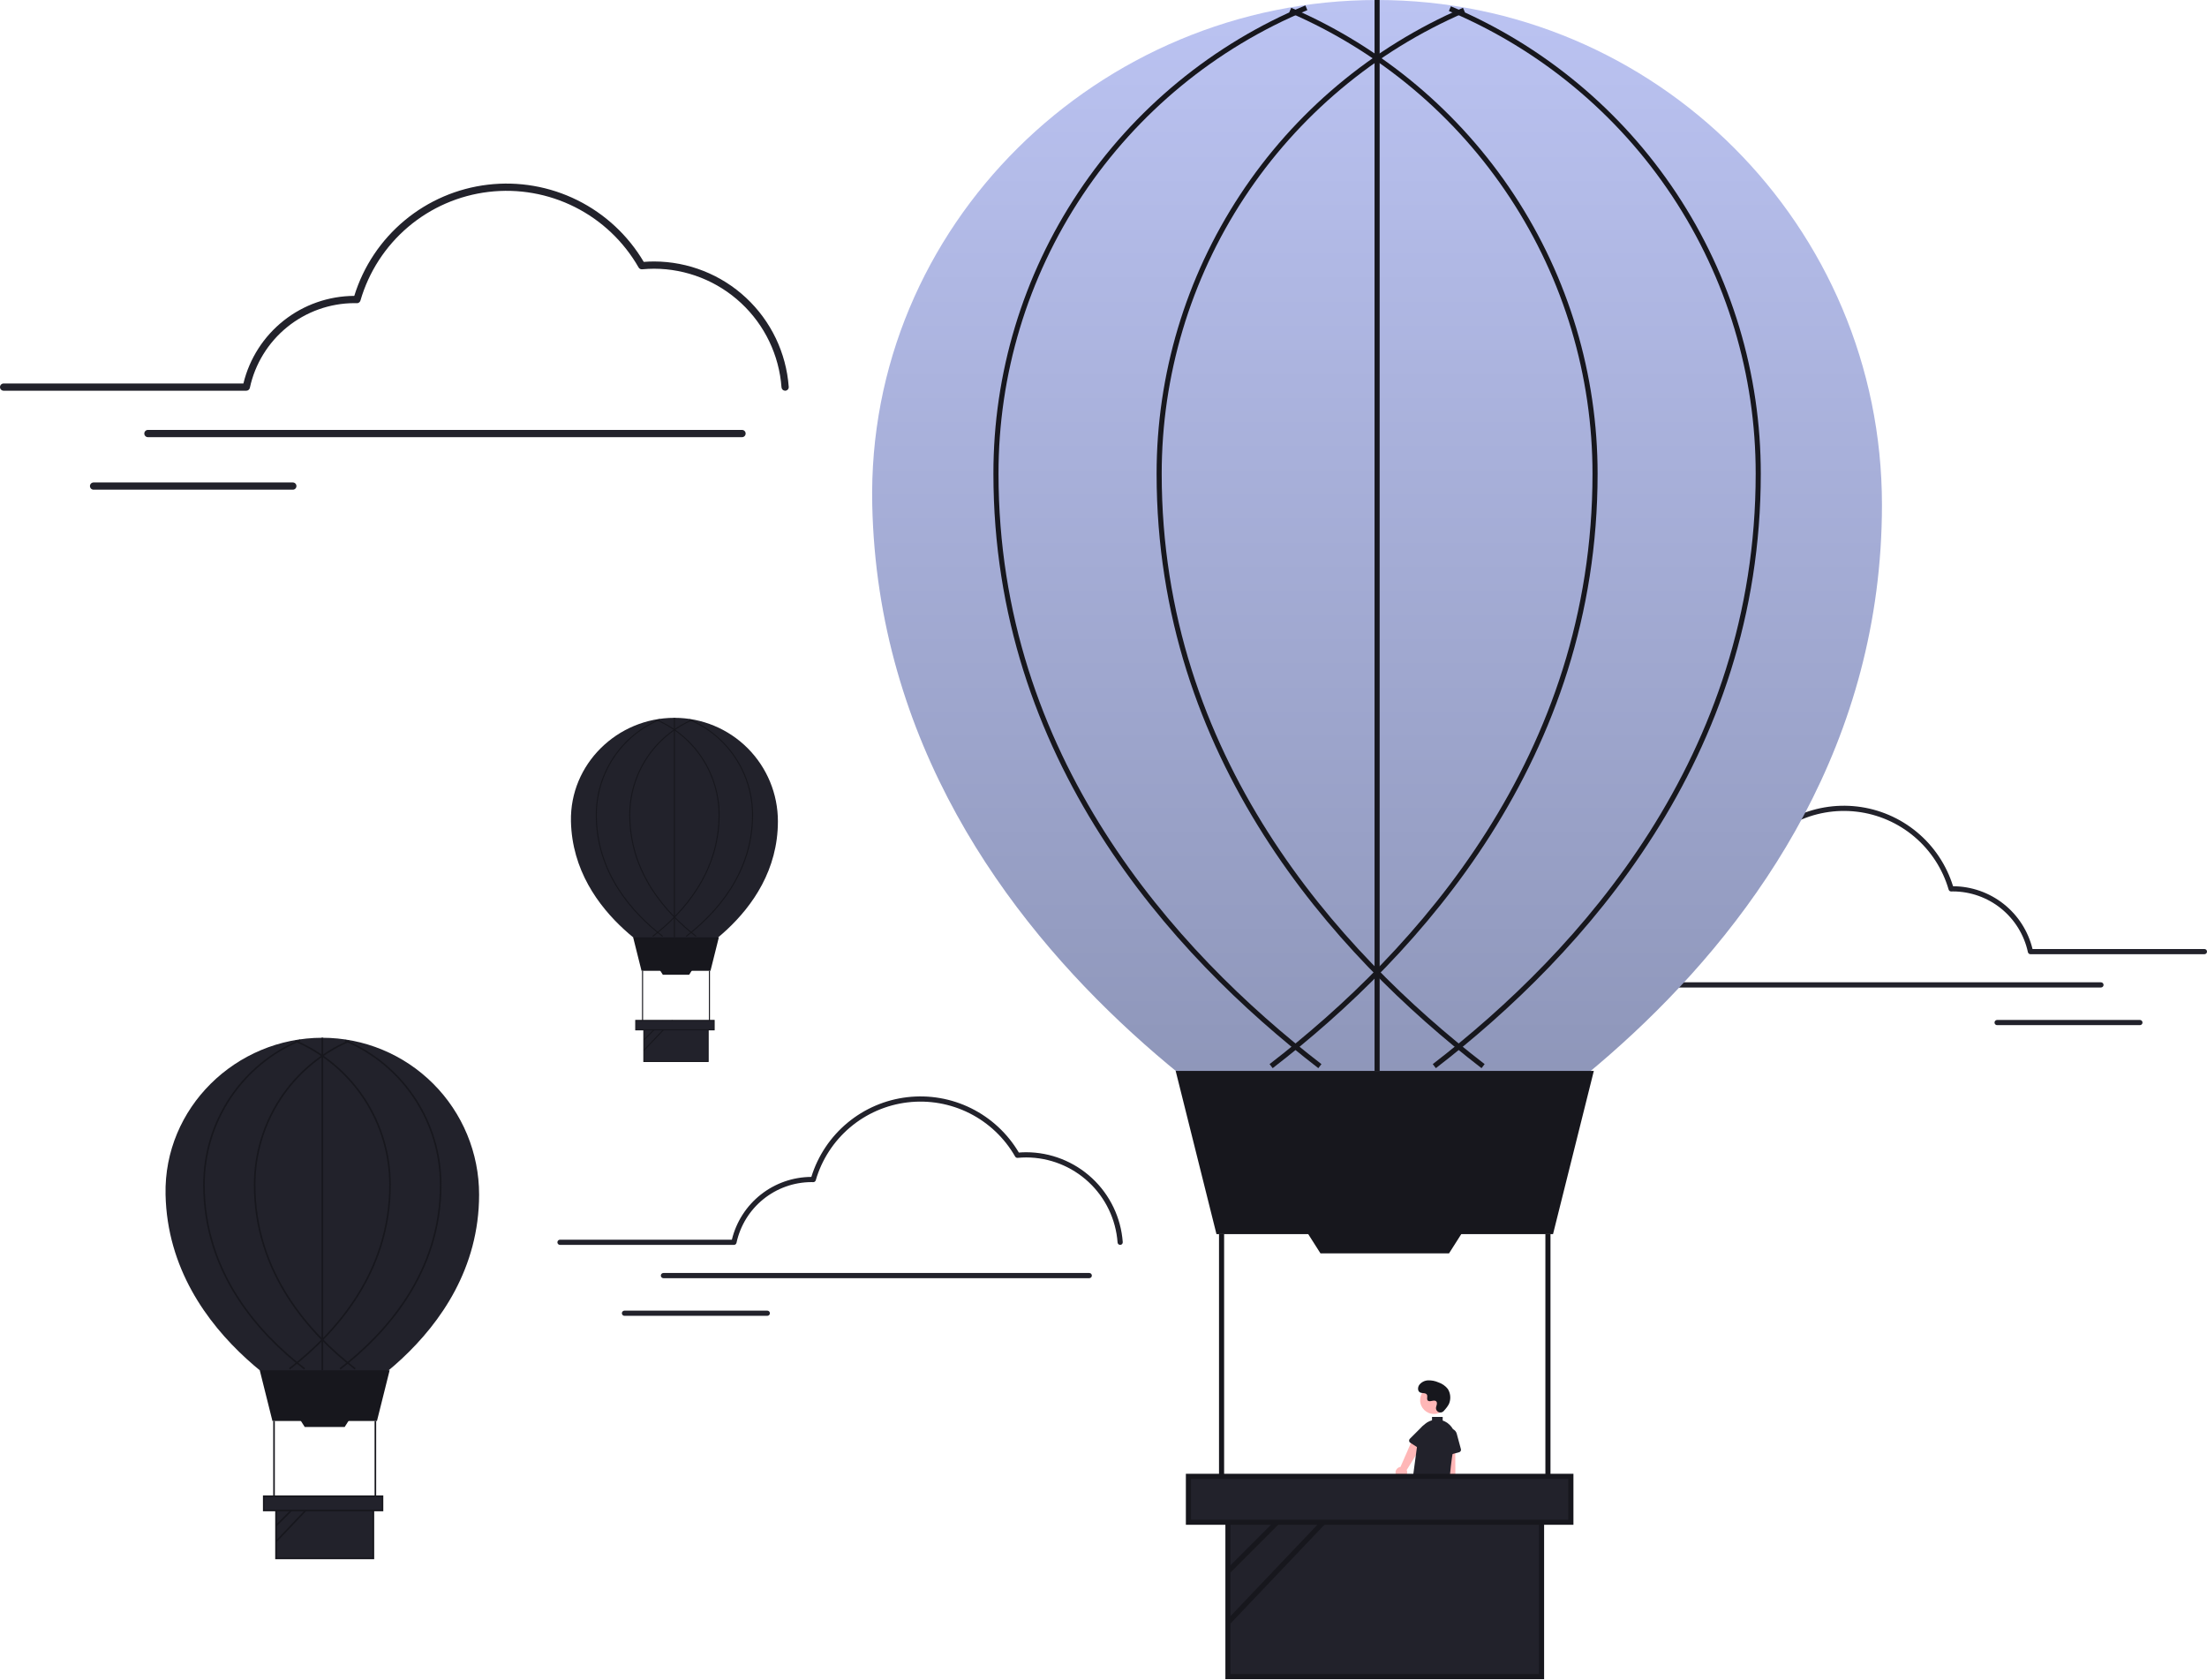 <svg width="582" height="443" viewBox="0 0 582 443" fill="none" xmlns="http://www.w3.org/2000/svg">
<g clip-path="url(#clip0_493_2291)">
<path d="M207.04 103.033C206.798 103.033 206.565 102.941 206.389 102.776C206.212 102.611 206.105 102.386 206.088 102.145C205.463 93.658 201.657 85.72 195.431 79.92C189.205 74.119 181.018 70.884 172.508 70.861C171.49 70.861 170.42 70.913 169.328 71.015C169.146 71.032 168.962 70.996 168.799 70.912C168.636 70.827 168.501 70.698 168.41 70.538C164.501 63.697 158.664 58.157 151.627 54.612C144.59 51.067 136.665 49.672 128.84 50.603C121.016 51.534 113.638 54.748 107.629 59.845C101.62 64.942 97.245 71.696 95.05 79.264C94.992 79.466 94.868 79.644 94.698 79.769C94.528 79.894 94.321 79.958 94.11 79.953L93.856 79.945C93.724 79.941 93.592 79.936 93.459 79.936C87.005 79.956 80.751 82.183 75.736 86.246C70.721 90.309 67.246 95.965 65.888 102.275C65.843 102.489 65.725 102.681 65.555 102.82C65.385 102.958 65.173 103.033 64.954 103.033H0.955C0.702 103.032 0.46 102.931 0.281 102.752C0.103 102.573 0.002 102.331 0.002 102.078C0.002 101.825 0.103 101.582 0.281 101.403C0.46 101.224 0.702 101.123 0.955 101.122H64.189C65.781 94.559 69.525 88.719 74.825 84.532C80.124 80.346 86.673 78.055 93.426 78.025C95.83 70.249 100.441 63.337 106.699 58.131C112.956 52.925 120.591 49.648 128.675 48.699C136.76 47.749 144.946 49.168 152.239 52.783C159.533 56.397 165.62 62.052 169.76 69.06C170.7 68.987 171.622 68.95 172.508 68.95C181.501 68.975 190.152 72.394 196.732 78.524C203.312 84.654 207.334 93.042 207.993 102.011C208.002 102.136 207.986 102.262 207.947 102.381C207.907 102.499 207.844 102.609 207.762 102.704C207.679 102.799 207.579 102.876 207.467 102.932C207.355 102.988 207.233 103.022 207.107 103.031C207.085 103.032 207.062 103.033 207.04 103.033Z" fill="#22222B"/>
<path d="M195.674 115.281H39.008C38.755 115.281 38.512 115.181 38.333 115.001C38.154 114.822 38.053 114.579 38.053 114.326C38.053 114.073 38.154 113.83 38.333 113.65C38.512 113.471 38.755 113.371 39.008 113.371H195.674C195.927 113.371 196.17 113.471 196.349 113.65C196.528 113.83 196.629 114.073 196.629 114.326C196.629 114.579 196.528 114.822 196.349 115.001C196.17 115.181 195.927 115.281 195.674 115.281Z" fill="#22222B"/>
<path d="M77.219 129.133H24.679C24.554 129.133 24.429 129.109 24.313 129.061C24.197 129.013 24.091 128.943 24.002 128.854C23.913 128.765 23.843 128.66 23.794 128.544C23.746 128.428 23.721 128.303 23.721 128.177C23.721 128.052 23.746 127.927 23.794 127.811C23.843 127.695 23.913 127.59 24.002 127.501C24.091 127.412 24.197 127.342 24.313 127.294C24.429 127.246 24.554 127.222 24.679 127.222H77.219C77.472 127.223 77.715 127.324 77.893 127.503C78.072 127.682 78.172 127.925 78.172 128.177C78.172 128.43 78.072 128.673 77.893 128.852C77.715 129.031 77.472 129.132 77.219 129.133Z" fill="#22222B"/>
<path d="M126.342 315.004C126.342 353.841 85.626 372.424 85.626 372.424C85.626 372.424 44.492 353.841 43.657 315.004C43.166 292.176 62.167 273.661 85 273.661C90.429 273.661 95.805 274.731 100.821 276.808C105.837 278.886 110.394 281.931 114.233 285.77C118.072 289.609 121.117 294.167 123.195 299.183C125.273 304.199 126.342 309.575 126.342 315.004Z" fill="#22222B"/>
<path d="M99.407 374.721H71.845L68.504 361.358H102.747L99.407 374.721Z" fill="#17171D"/>
<path d="M98.467 397.574H72.785V410.958H98.467V397.574Z" fill="#22222B"/>
<path d="M98.676 411.167H72.576V397.365H98.676V411.167ZM72.994 410.749H98.258V397.783H72.994V410.749Z" fill="#17171D"/>
<path d="M90.891 376.297H80.362L79.153 374.398H92.099L90.891 376.297Z" fill="#17171D"/>
<path d="M72.472 374.721H72.054V395.183H72.472V374.721Z" fill="#17171D"/>
<path d="M99.198 374.721H98.78V395.183H99.198V374.721Z" fill="#17171D"/>
<path d="M89.812 361.131L89.557 360.8C101.621 351.497 116.002 335.559 116.002 312.463C116.012 304.373 113.633 296.461 109.163 289.719C104.694 282.976 98.334 277.703 90.879 274.561L91.042 274.177C98.572 277.351 104.997 282.677 109.512 289.488C114.026 296.299 116.429 304.291 116.42 312.463C116.42 335.729 101.95 351.771 89.812 361.131Z" fill="#17171D"/>
<path d="M76.448 361.131L76.193 360.801C88.257 351.497 102.639 335.559 102.639 312.463C102.642 304.428 100.291 296.568 95.877 289.854C91.464 283.14 85.18 277.866 77.802 274.684L77.968 274.3C85.42 277.515 91.768 282.842 96.227 289.625C100.685 296.407 103.06 304.346 103.056 312.463C103.056 335.729 88.587 351.771 76.448 361.131Z" fill="#17171D"/>
<path d="M93.55 361.131C81.412 351.771 66.943 335.729 66.943 312.463C66.939 304.346 69.314 296.406 73.772 289.624C78.231 282.842 84.579 277.515 92.032 274.3L92.197 274.684C84.819 277.866 78.535 283.14 74.121 289.854C69.707 296.568 67.357 304.428 67.36 312.463C67.36 335.559 81.741 351.497 93.805 360.8L93.55 361.131Z" fill="#17171D"/>
<path d="M80.187 361.131C68.049 351.771 53.58 335.729 53.58 312.463C53.566 304.259 55.986 296.236 60.534 289.408C65.081 282.58 71.552 277.255 79.127 274.106L79.288 274.491C71.789 277.609 65.383 282.88 60.881 289.64C56.38 296.399 53.984 304.341 53.997 312.463C53.997 335.559 68.378 351.497 80.442 360.8L80.187 361.131Z" fill="#17171D"/>
<path d="M85.208 273.661H84.791V361.358H85.208V273.661Z" fill="#17171D"/>
<path d="M80.295 394.54L72.637 402.197L72.932 402.493L80.59 394.835L80.295 394.54Z" fill="#17171D"/>
<path d="M84.017 394.412L72.634 406.384L72.937 406.672L84.32 394.7L84.017 394.412Z" fill="#17171D"/>
<path d="M100.868 394.557H69.548V398.315H100.868V394.557Z" fill="#22222B"/>
<path d="M101.077 398.524H69.34V394.348H101.077V398.524ZM69.757 398.106H100.66V394.766H69.757V398.106Z" fill="#17171D"/>
<path d="M205.139 216.58C205.139 242.214 178.265 254.479 178.265 254.479C178.265 254.479 151.115 242.214 150.564 216.58C150.239 201.512 162.781 189.292 177.851 189.292C185.088 189.292 192.029 192.167 197.147 197.284C202.264 202.402 205.139 209.342 205.139 216.58Z" fill="#22222B"/>
<path d="M187.361 255.995H169.169L166.964 247.175H189.566L187.361 255.995Z" fill="#17171D"/>
<path d="M370.944 387.659C371.2 387.245 372.481 385.18 374.78 381.467L376.55 381.478L376.975 378.848L372.976 378.44C370.787 383.463 369.57 386.256 369.326 386.809C368.482 386.949 367.894 387.729 368.016 388.555C368.133 389.387 368.913 389.946 369.757 389.812C370.601 389.678 371.189 388.892 371.066 388.066C371.061 388.002 371.049 387.944 371.032 387.88C371.008 387.804 370.979 387.729 370.944 387.659Z" fill="#FFB7B7"/>
<path d="M381.318 395.172C381.37 395.09 381.429 395.02 381.487 394.951C381.411 393.822 381.009 388.177 380.293 378.016L383.734 378.347C383.792 388.299 383.821 393.827 383.827 394.933C384.432 395.573 384.403 396.586 383.763 397.191C383.227 397.698 382.412 397.767 381.795 397.366C381.056 396.889 380.841 395.911 381.318 395.172Z" fill="#FFB7B7"/>
<path d="M380.8 383.201C380.776 382.747 380.573 379.098 380.549 378.638C380.491 377.632 381.265 376.764 382.278 376.706C383.14 376.66 383.92 377.224 384.147 378.056C384.258 378.47 385.142 381.734 385.253 382.142C385.352 382.497 385.142 382.858 384.787 382.956C384.473 383.044 381.952 383.725 381.638 383.812C381.446 383.864 381.236 383.824 381.073 383.707C380.91 383.591 380.811 383.405 380.8 383.201Z" fill="#22222B"/>
<path d="M378.134 365.597C376.126 365.597 374.501 367.226 374.501 369.228C374.501 371.236 376.126 372.859 378.134 372.859C380.142 372.859 381.766 371.236 381.766 369.228C381.766 367.226 380.142 365.597 378.134 365.597Z" fill="#FFB7B7"/>
<path d="M379.047 372.161C378.844 371.975 378.716 371.725 378.681 371.451C378.675 371.376 378.675 371.294 378.681 371.218C378.727 370.782 378.978 370.386 378.919 369.926C378.902 369.81 378.861 369.699 378.791 369.606C378.256 368.885 376.987 369.932 376.48 369.275C376.166 368.879 376.533 368.245 376.294 367.796C375.974 367.203 375.037 367.494 374.449 367.174C373.797 366.813 373.837 365.806 374.268 365.201C374.833 364.468 375.694 364.031 376.62 364.002C377.534 363.979 378.442 364.153 379.28 364.52C380.27 364.84 381.149 365.445 381.795 366.26C382.476 367.343 382.633 368.675 382.226 369.886C382.005 370.619 381.254 371.509 380.701 372.103C380.264 372.574 379.519 372.603 379.047 372.161Z" fill="#17171D"/>
<path d="M381.568 375.152C381.219 374.92 380.841 374.733 380.445 374.6C380.445 374.536 380.445 374.221 380.445 373.645H377.633C377.633 374.181 377.633 374.472 377.633 374.53C375.73 375.059 374.321 376.666 374.059 378.627C373.867 380.047 372.342 391.401 372.15 392.821C372.12 393.001 372.173 393.182 372.283 393.327C372.394 393.467 372.557 393.554 372.737 393.571C374.076 393.746 375.369 394.188 376.533 394.875C377.377 395.341 378.332 395.585 379.298 395.579C380.067 395.573 380.829 395.44 381.551 395.178C381.801 395.085 381.97 394.852 381.982 394.584C382.052 393.059 382.453 385.191 383.629 380.396C384.095 378.47 383.356 376.456 381.761 375.286C381.662 375.216 381.586 375.164 381.568 375.152Z" fill="#22222B"/>
<path d="M371.777 379.418C372.103 379.092 374.687 376.508 375.013 376.182C375.729 375.467 376.888 375.467 377.604 376.182C378.215 376.794 378.314 377.754 377.848 378.475C377.616 378.83 375.776 381.67 375.543 382.025C375.345 382.334 374.932 382.421 374.623 382.217C374.35 382.043 372.161 380.623 371.887 380.442C371.719 380.338 371.608 380.157 371.585 379.954C371.567 379.756 371.637 379.558 371.777 379.418Z" fill="#22222B"/>
<path d="M186.741 271.08H169.789V279.913H186.741V271.08Z" fill="#22222B"/>
<path d="M186.878 280.051H169.651V270.942H186.878V280.051ZM169.927 279.776H186.603V271.217H169.927V279.776Z" fill="#17171D"/>
<path d="M181.739 257.035H174.79L173.992 255.782H182.537L181.739 257.035Z" fill="#17171D"/>
<path d="M169.582 255.995H169.307V269.501H169.582V255.995Z" fill="#17171D"/>
<path d="M187.223 255.995H186.947V269.501H187.223V255.995Z" fill="#17171D"/>
<path d="M181.028 247.026L180.859 246.807C188.822 240.667 198.314 230.147 198.314 214.902C198.321 209.563 196.75 204.341 193.8 199.89C190.851 195.44 186.652 191.96 181.732 189.886L181.84 189.632C186.81 191.727 191.05 195.242 194.03 199.738C197.01 204.233 198.596 209.509 198.59 214.902C198.59 230.259 189.039 240.847 181.028 247.026Z" fill="#17171D"/>
<path d="M172.207 247.026L172.039 246.807C180.002 240.667 189.494 230.147 189.494 214.902C189.496 209.599 187.945 204.411 185.031 199.979C182.118 195.548 177.97 192.067 173.101 189.966L173.21 189.713C178.129 191.835 182.319 195.352 185.262 199.828C188.205 204.305 189.772 209.545 189.77 214.902C189.77 230.259 180.219 240.847 172.207 247.026Z" fill="#17171D"/>
<path d="M183.495 247.026C175.484 240.847 165.933 230.259 165.933 214.902C165.931 209.545 167.498 204.304 170.441 199.828C173.384 195.351 177.574 191.835 182.493 189.713L182.602 189.966C177.732 192.067 173.585 195.548 170.671 199.979C167.758 204.411 166.207 209.599 166.209 214.902C166.209 230.147 175.701 240.667 183.664 246.807L183.495 247.026Z" fill="#17171D"/>
<path d="M174.675 247.026C166.663 240.847 157.113 230.259 157.113 214.902C157.104 209.487 158.701 204.192 161.703 199.685C164.704 195.179 168.975 191.663 173.975 189.585L174.081 189.839C169.132 191.897 164.904 195.377 161.932 199.838C158.961 204.299 157.38 209.542 157.388 214.902C157.388 230.147 166.881 240.667 174.843 246.807L174.675 247.026Z" fill="#17171D"/>
<path d="M177.989 189.292H177.714V247.175H177.989V189.292Z" fill="#17171D"/>
<path d="M174.746 269.077L169.692 274.131L169.887 274.326L174.941 269.272L174.746 269.077Z" fill="#17171D"/>
<path d="M177.203 268.993L169.69 276.895L169.889 277.084L177.403 269.182L177.203 268.993Z" fill="#17171D"/>
<path d="M188.325 269.088H167.653V271.569H188.325V269.088Z" fill="#22222B"/>
<path d="M188.463 271.706H167.515V268.95H188.463V271.706ZM167.791 271.431H188.187V269.226H167.791V271.431Z" fill="#17171D"/>
<path d="M433.597 251.626C433.77 251.626 433.936 251.56 434.063 251.442C434.19 251.324 434.267 251.162 434.279 250.989C434.727 244.906 437.455 239.216 441.918 235.059C446.381 230.901 452.249 228.582 458.348 228.565C459.078 228.565 459.845 228.603 460.628 228.676C460.758 228.688 460.89 228.662 461.007 228.602C461.123 228.541 461.22 228.449 461.286 228.334C464.087 223.43 468.271 219.46 473.316 216.919C478.36 214.377 484.04 213.378 489.649 214.045C495.258 214.712 500.545 217.016 504.853 220.669C509.16 224.323 512.296 229.164 513.87 234.588C513.911 234.734 514 234.861 514.122 234.951C514.244 235.04 514.392 235.086 514.543 235.082L514.725 235.077C514.82 235.074 514.914 235.07 515.01 235.07C519.636 235.085 524.118 236.681 527.713 239.593C531.308 242.506 533.799 246.56 534.772 251.083C534.805 251.236 534.889 251.374 535.011 251.473C535.133 251.572 535.285 251.626 535.442 251.626H581.315C581.405 251.626 581.495 251.609 581.578 251.574C581.661 251.54 581.737 251.49 581.801 251.426C581.865 251.363 581.915 251.287 581.95 251.204C581.984 251.121 582.002 251.031 582.002 250.941C582.002 250.851 581.984 250.762 581.95 250.679C581.915 250.596 581.865 250.52 581.801 250.456C581.737 250.393 581.661 250.342 581.578 250.308C581.495 250.274 581.405 250.256 581.315 250.257H535.99C534.849 245.552 532.165 241.366 528.367 238.365C524.568 235.364 519.874 233.722 515.033 233.701C513.31 228.127 510.005 223.173 505.52 219.441C501.034 215.709 495.562 213.361 489.767 212.68C483.972 211.999 478.104 213.016 472.877 215.607C467.649 218.198 463.286 222.252 460.318 227.275C459.644 227.222 458.984 227.196 458.348 227.196C451.903 227.214 445.701 229.664 440.985 234.058C436.269 238.452 433.386 244.465 432.913 250.893C432.907 250.983 432.918 251.073 432.946 251.158C432.975 251.244 433.02 251.323 433.079 251.39C433.138 251.458 433.21 251.514 433.29 251.554C433.371 251.594 433.458 251.618 433.548 251.624C433.564 251.625 433.581 251.626 433.597 251.626Z" fill="#22222B"/>
<path d="M441.744 260.405H554.039C554.221 260.405 554.395 260.333 554.523 260.205C554.652 260.076 554.724 259.902 554.724 259.721C554.724 259.539 554.652 259.365 554.523 259.237C554.395 259.108 554.221 259.036 554.039 259.036H441.744C441.562 259.036 441.388 259.108 441.259 259.237C441.131 259.365 441.059 259.539 441.059 259.721C441.059 259.902 441.131 260.076 441.259 260.205C441.388 260.333 441.562 260.405 441.744 260.405Z" fill="#22222B"/>
<path d="M526.65 270.334H564.31C564.491 270.333 564.665 270.261 564.793 270.133C564.921 270.004 564.993 269.831 564.993 269.649C564.993 269.468 564.921 269.294 564.793 269.166C564.665 269.037 564.491 268.965 564.31 268.965H526.65C526.56 268.965 526.471 268.982 526.388 269.017C526.305 269.051 526.229 269.102 526.166 269.165C526.102 269.229 526.052 269.304 526.017 269.387C525.983 269.47 525.965 269.559 525.965 269.649C525.965 269.739 525.983 269.828 526.017 269.911C526.052 269.994 526.102 270.07 526.166 270.133C526.229 270.197 526.305 270.247 526.388 270.282C526.471 270.316 526.56 270.334 526.65 270.334Z" fill="#22222B"/>
<path d="M351.653 435.551H349.399L348.326 426.858H351.653V435.551Z" fill="#9F616A"/>
<path d="M352.228 437.736H344.96V437.644C344.961 436.894 345.259 436.175 345.79 435.645C346.32 435.114 347.039 434.816 347.789 434.815H352.228V437.736Z" fill="#17171D"/>
<path d="M380.718 431.28L378.786 432.441L373.389 425.541L376.241 423.828L380.718 431.28Z" fill="#9F616A"/>
<path d="M376.106 436.6L376.059 436.521C375.674 435.878 375.559 435.108 375.74 434.38C375.922 433.652 376.385 433.026 377.027 432.639L380.832 430.353L382.336 432.857L376.106 436.6Z" fill="#17171D"/>
<path d="M352.239 433.757L352.2 433.757C351.104 433.753 350.008 433.69 348.918 433.568C348.503 433.527 348.053 433.482 347.51 433.438L347.491 433.434C347.121 433.324 347.111 429.851 347.268 417.962C347.348 411.873 347.439 404.971 347.331 400.576L347.33 400.532L347.362 400.504C349.323 398.785 351.662 397.555 354.189 396.914C356.716 396.272 359.359 396.238 361.901 396.813L361.941 396.821L361.962 396.856C364.177 400.604 367.522 406.003 370.756 411.224C378.181 423.21 380.305 426.735 380.072 427.001L380.044 427.022C379.537 427.276 379.156 427.471 378.833 427.637C377.552 428.301 376.235 428.894 374.89 429.415L374.831 429.44L374.787 429.392C367.253 421.137 360.984 411.915 357.106 403.39C356.653 406.3 356.103 410.101 355.521 414.116C353.85 425.663 352.721 433.266 352.266 433.729L352.239 433.757Z" fill="#17171D"/>
<path d="M496.283 133.133C496.283 258.197 365.167 318.039 365.167 318.039C365.167 318.039 232.707 258.197 230.018 133.133C228.437 59.623 289.623 0 363.15 0C436.677 0 496.283 59.605 496.283 133.133Z" fill="url(#paint0_linear_493_2291)"/>
<path d="M367.98 434.568H365.216L363.901 423.908H367.98V434.568Z" fill="#FFB7B7"/>
<path d="M363.242 433.779H368.572V437.134H359.886C359.886 436.694 359.973 436.257 360.141 435.85C360.31 435.443 360.557 435.073 360.869 434.761C361.181 434.45 361.551 434.203 361.958 434.034C362.365 433.865 362.801 433.779 363.242 433.779Z" fill="#17171D"/>
<path d="M378.349 434.568H375.586L374.271 423.908H378.35L378.349 434.568Z" fill="#FFB7B7"/>
<path d="M373.612 433.779H378.942V437.134H370.256C370.256 436.244 370.609 435.391 371.239 434.761C371.868 434.132 372.722 433.779 373.612 433.779Z" fill="#17171D"/>
<path d="M367.849 429.198L364.807 429.053C364.548 429.041 364.303 428.93 364.123 428.742C363.943 428.555 363.842 428.306 363.841 428.047L363.628 397.263C363.627 397.117 363.658 396.972 363.718 396.839C363.778 396.706 363.866 396.587 363.976 396.491C364.086 396.395 364.216 396.324 364.356 396.283C364.496 396.242 364.644 396.231 364.788 396.252L376.96 398.019C377.201 398.053 377.421 398.172 377.58 398.355C377.74 398.538 377.828 398.773 377.829 399.015L379.394 427.54C379.395 427.674 379.37 427.806 379.319 427.93C379.269 428.054 379.194 428.167 379.1 428.262C379.005 428.357 378.893 428.432 378.77 428.484C378.646 428.535 378.514 428.562 378.38 428.562H375.1C374.858 428.563 374.624 428.477 374.44 428.32C374.256 428.162 374.134 427.944 374.098 427.705C374.098 427.705 371.62 406.309 371.28 406.322C370.938 406.328 368.905 428.305 368.905 428.305C368.874 428.551 368.755 428.778 368.57 428.943C368.384 429.107 368.145 429.199 367.897 429.199C367.881 429.199 367.865 429.199 367.849 429.198Z" fill="#17171D"/>
<path d="M409.545 325.435H320.79L310.032 282.403H420.303L409.545 325.435Z" fill="#17171D"/>
<path d="M406.519 399.029H323.815V442.128H406.519V399.029Z" fill="#22222B"/>
<path d="M407.191 442.8H323.143V398.356H407.191V442.8ZM324.488 441.455H405.847V399.701H324.488V441.455Z" fill="#17171D"/>
<path d="M382.12 330.51H348.215L344.323 324.395H386.011L382.12 330.51Z" fill="#17171D"/>
<path d="M322.807 325.435H321.462V391.329H322.807V325.435Z" fill="#17171D"/>
<path d="M408.872 325.435H407.528V391.329H408.872V325.435Z" fill="#17171D"/>
<path d="M378.647 281.674L377.826 280.609C416.675 250.65 462.985 199.325 462.985 124.949C463.016 98.899 455.355 73.421 440.963 51.708C426.571 29.995 406.088 13.015 382.084 2.898L382.608 1.659C406.856 11.88 427.546 29.032 442.085 50.965C456.623 72.898 464.361 98.635 464.33 124.949C464.33 199.871 417.735 251.53 378.647 281.674Z" fill="#17171D"/>
<path d="M335.614 281.674L334.792 280.609C373.642 250.65 419.953 199.325 419.953 124.949C419.963 99.075 412.394 73.764 398.18 52.144C383.967 30.523 363.731 13.54 339.973 3.291L340.506 2.057C364.505 12.409 384.946 29.565 399.304 51.405C413.662 73.245 421.308 98.812 421.297 124.949C421.297 199.872 374.702 251.531 335.614 281.674Z" fill="#17171D"/>
<path d="M390.686 281.674C351.598 251.531 305.003 199.872 305.003 124.949C304.992 98.812 312.638 73.244 326.996 51.404C341.355 29.564 361.796 12.409 385.795 2.057L386.329 3.291C362.57 13.539 342.334 30.522 328.12 52.143C313.906 73.764 306.337 99.074 306.348 124.949C306.348 199.325 352.658 250.65 391.507 280.609L390.686 281.674Z" fill="#17171D"/>
<path d="M347.654 281.674C308.565 251.531 261.97 199.872 261.97 124.949C261.926 98.531 269.719 72.695 284.364 50.708C299.008 28.721 319.845 11.571 344.238 1.43L344.756 2.671C320.608 12.71 299.98 29.687 285.483 51.453C270.986 73.22 263.271 98.797 263.315 124.949C263.315 199.326 309.625 250.65 348.475 280.609L347.654 281.674Z" fill="#17171D"/>
<path d="M363.823 0H362.478V282.403H363.823V0Z" fill="#17171D"/>
<path d="M347.999 389.257L323.34 413.916L324.291 414.867L348.95 390.208L347.999 389.257Z" fill="#17171D"/>
<path d="M359.987 388.847L323.331 427.399L324.305 428.326L360.961 389.773L359.987 388.847Z" fill="#17171D"/>
<path d="M414.252 389.312H313.394V401.415H414.252V389.312Z" fill="#22222B"/>
<path d="M414.924 402.087H312.721V388.64H414.924V402.087ZM314.066 400.743H413.579V389.984H314.066V400.743Z" fill="#17171D"/>
<path d="M295.393 328.278C295.22 328.278 295.053 328.212 294.927 328.094C294.8 327.976 294.723 327.814 294.711 327.641C294.263 321.558 291.535 315.869 287.072 311.711C282.609 307.553 276.741 305.234 270.641 305.218C269.911 305.218 269.145 305.255 268.362 305.328C268.231 305.34 268.1 305.315 267.983 305.254C267.866 305.194 267.769 305.101 267.704 304.987C264.902 300.082 260.718 296.112 255.674 293.571C250.63 291.03 244.949 290.03 239.341 290.697C233.732 291.364 228.444 293.668 224.137 297.322C219.83 300.975 216.694 305.816 215.12 311.241C215.079 311.386 214.99 311.513 214.868 311.603C214.746 311.692 214.598 311.739 214.447 311.735L214.265 311.729C214.17 311.726 214.075 311.723 213.98 311.723C209.354 311.737 204.871 313.333 201.277 316.245C197.682 319.158 195.191 323.212 194.218 327.735C194.185 327.888 194.101 328.026 193.979 328.125C193.857 328.224 193.705 328.278 193.548 328.278H147.674C147.584 328.278 147.495 328.261 147.412 328.227C147.328 328.192 147.253 328.142 147.189 328.078C147.125 328.015 147.074 327.939 147.04 327.856C147.005 327.773 146.988 327.683 146.988 327.593C146.988 327.503 147.005 327.414 147.04 327.331C147.074 327.248 147.125 327.172 147.189 327.108C147.253 327.045 147.328 326.994 147.412 326.96C147.495 326.926 147.584 326.908 147.674 326.909H193C194.141 322.204 196.825 318.018 200.623 315.017C204.421 312.016 209.116 310.374 213.956 310.353C215.68 304.779 218.985 299.825 223.47 296.093C227.955 292.361 233.428 290.013 239.223 289.332C245.018 288.651 250.885 289.668 256.113 292.259C261.341 294.85 265.704 298.904 268.672 303.927C269.345 303.875 270.006 303.848 270.641 303.848C277.087 303.866 283.289 306.317 288.005 310.71C292.721 315.104 295.604 321.117 296.077 327.545C296.083 327.635 296.072 327.725 296.043 327.81C296.015 327.896 295.97 327.975 295.911 328.043C295.852 328.11 295.78 328.166 295.7 328.206C295.619 328.246 295.531 328.27 295.442 328.276C295.425 328.278 295.409 328.278 295.393 328.278Z" fill="#22222B"/>
<path d="M287.246 337.058H174.951C174.86 337.058 174.771 337.04 174.688 337.006C174.605 336.972 174.529 336.921 174.465 336.858C174.401 336.794 174.351 336.719 174.316 336.635C174.281 336.552 174.264 336.463 174.264 336.373C174.264 336.283 174.281 336.194 174.316 336.11C174.351 336.027 174.401 335.952 174.465 335.888C174.529 335.824 174.605 335.774 174.688 335.74C174.771 335.705 174.86 335.688 174.951 335.688H287.246C287.428 335.688 287.602 335.76 287.73 335.889C287.859 336.017 287.931 336.191 287.931 336.373C287.931 336.554 287.859 336.729 287.73 336.857C287.602 336.985 287.428 337.058 287.246 337.058Z" fill="#22222B"/>
<path d="M202.34 346.986H164.68C164.589 346.986 164.5 346.969 164.417 346.935C164.334 346.9 164.258 346.85 164.194 346.786C164.13 346.723 164.08 346.647 164.045 346.564C164.01 346.481 163.993 346.392 163.993 346.301C163.993 346.211 164.01 346.122 164.045 346.039C164.08 345.956 164.13 345.88 164.194 345.816C164.258 345.753 164.334 345.702 164.417 345.668C164.5 345.634 164.589 345.616 164.68 345.617H202.34C202.43 345.616 202.519 345.634 202.602 345.668C202.686 345.702 202.761 345.753 202.825 345.816C202.889 345.88 202.94 345.956 202.974 346.039C203.009 346.122 203.027 346.211 203.027 346.301C203.027 346.392 203.009 346.481 202.974 346.564C202.94 346.647 202.889 346.723 202.825 346.786C202.761 346.85 202.686 346.9 202.602 346.935C202.519 346.969 202.43 346.986 202.34 346.986Z" fill="#22222B"/>
</g>
<defs>
<linearGradient id="paint0_linear_493_2291" x1="363.135" y1="0" x2="363.135" y2="318.039" gradientUnits="userSpaceOnUse">
<stop stop-color="#BBC3F2"/>
<stop offset="1" stop-color="#8991B3"/>
</linearGradient>
<clipPath id="clip0_493_2291">
<rect width="582" height="442.8" fill="white"/>
</clipPath>
</defs>
</svg>
